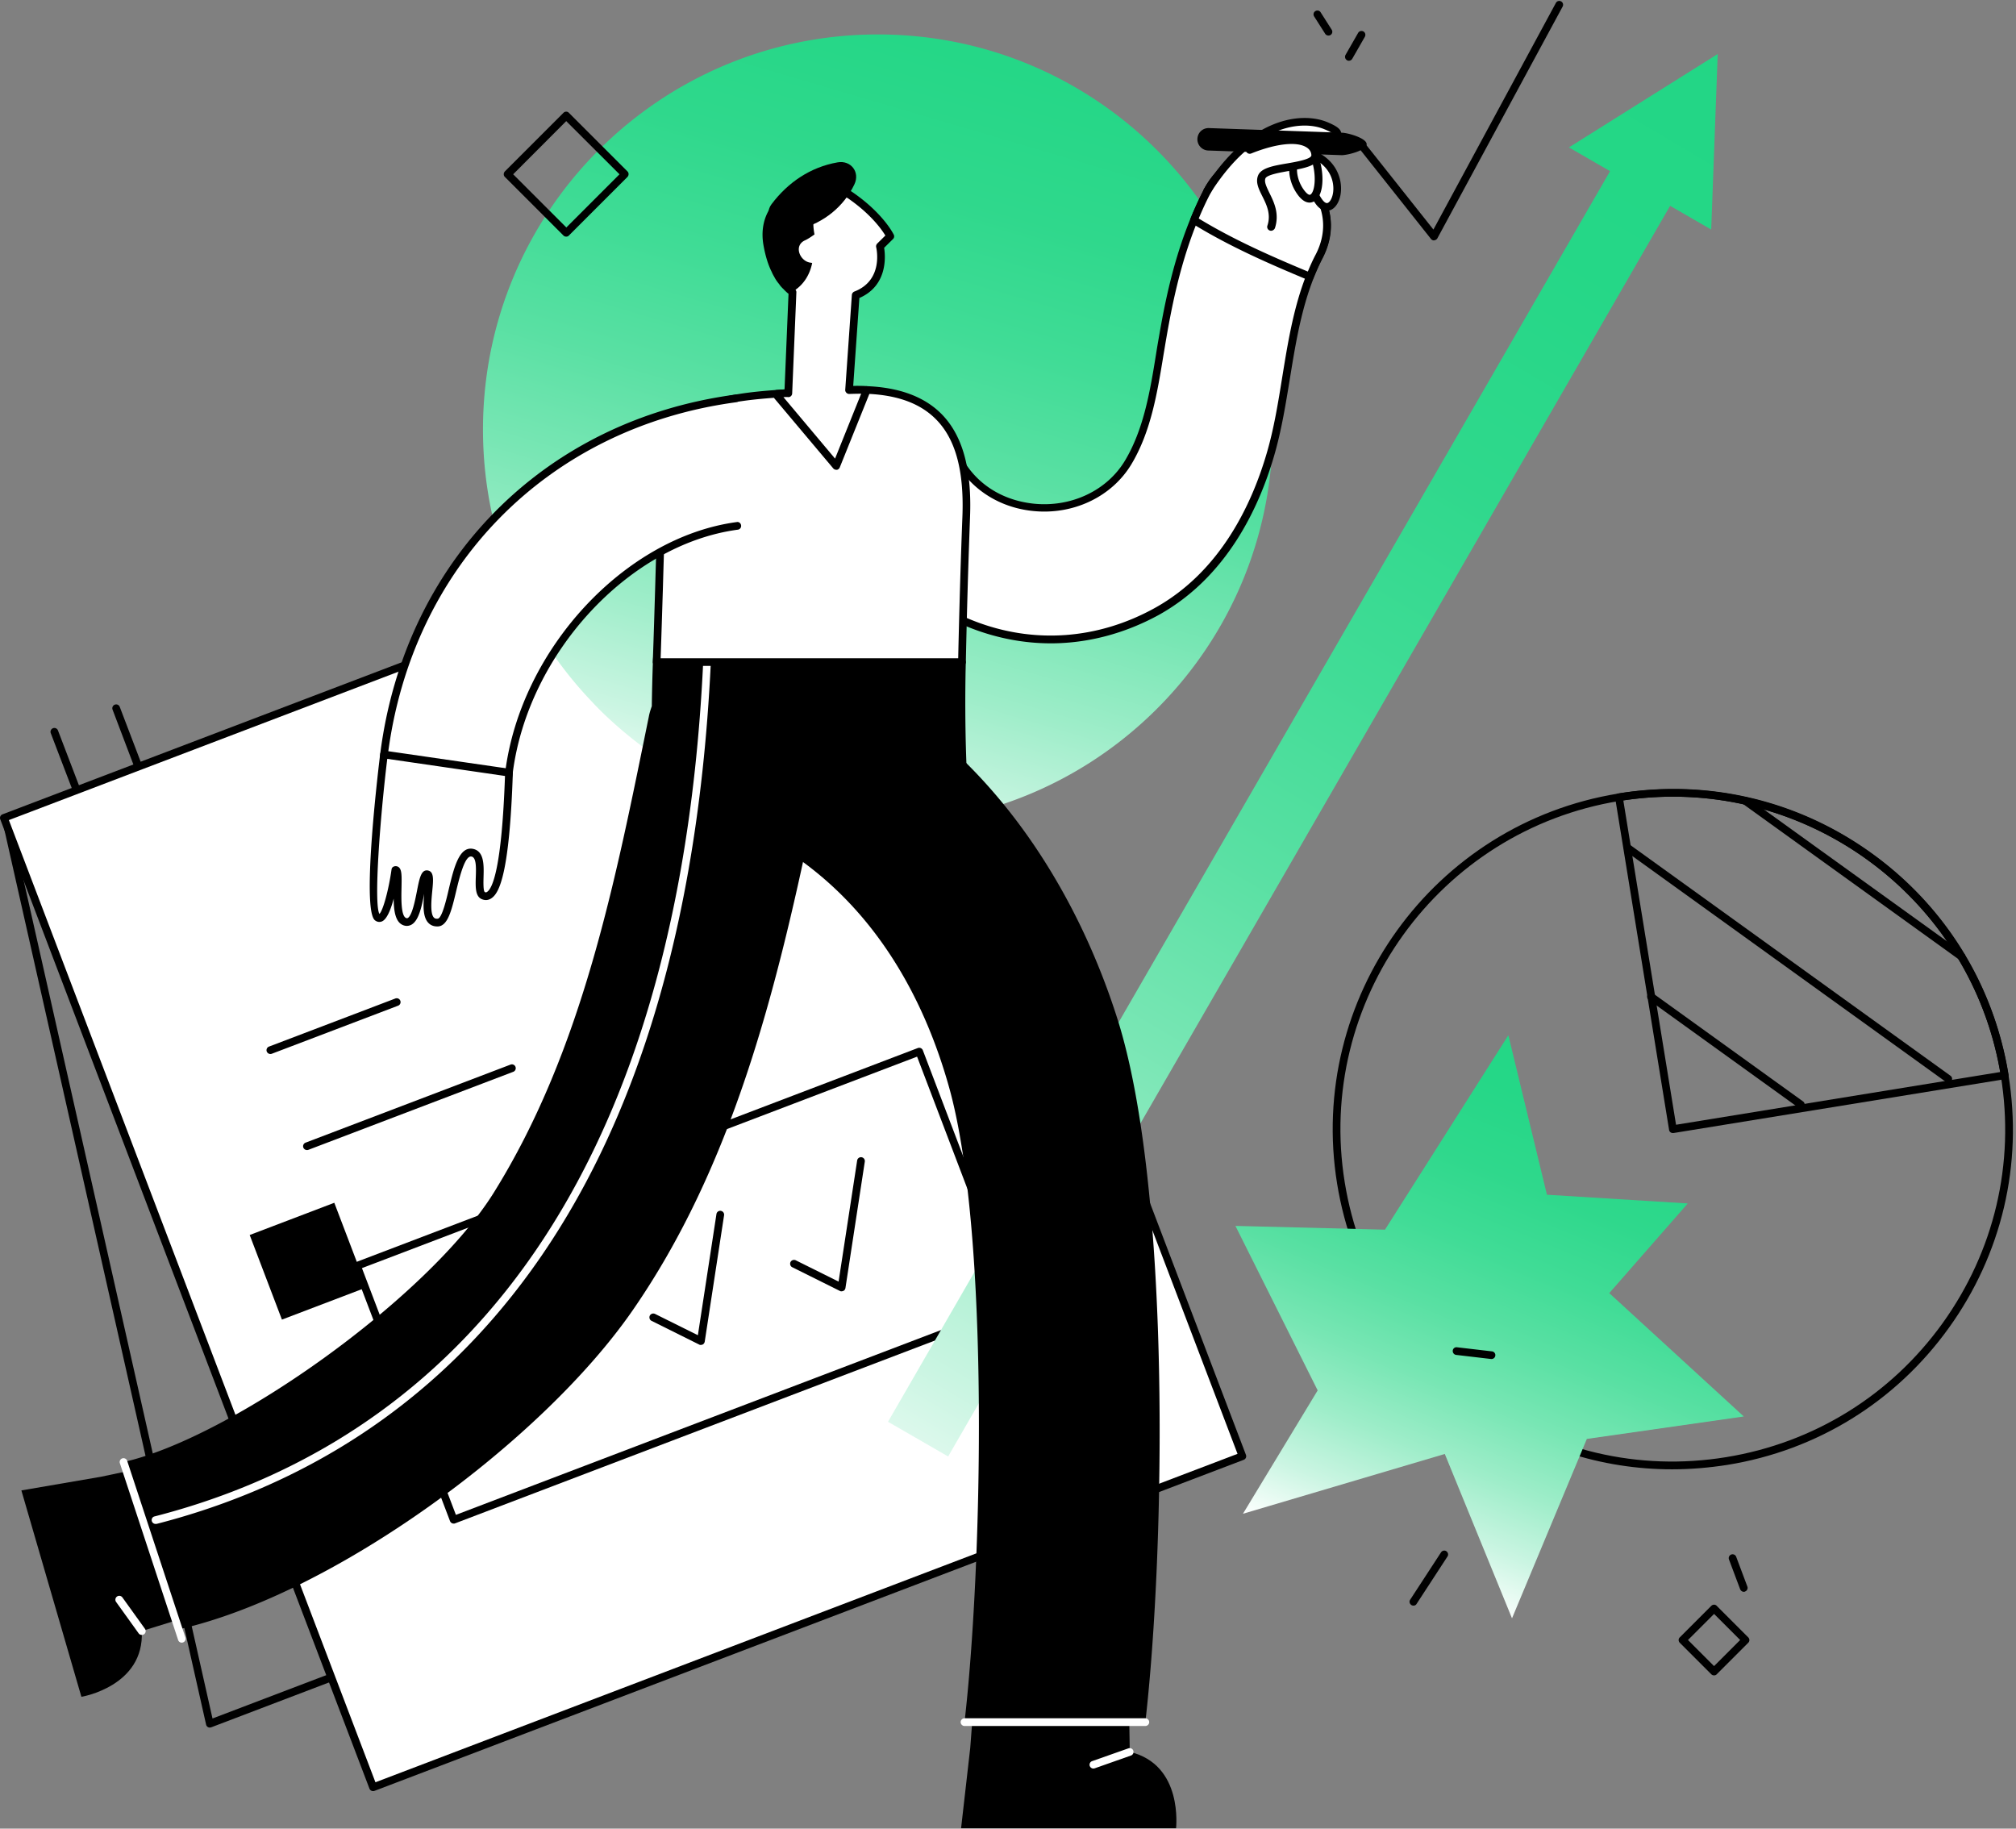 <svg width="527" height="478" fill="none" xmlns="http://www.w3.org/2000/svg"><rect width="100%" height="100%" fill="#808080" stroke="none"/><path d="M54.826 451.575a.846.846 0 01-.462-.116.96.96 0 01-.491-.664L.675 214.8a.976.976 0 01.636-1.156l227.239-86.543a.949.949 0 01.838.057c.26.145.433.376.491.665l53.198 235.994a.976.976 0 01-.636 1.156L55.202 451.517a1.68 1.68 0 01-.376.058zM2.813 215.176L55.55 449.205l225.332-85.821-52.736-234.001L2.813 215.176z" fill="#000"/><path d="M228.282 127.213L1.048 213.778l96.534 253.4 227.233-86.565-96.533-253.4z" fill="#fff"/><path d="M97.535 468.191c-.404 0-.78-.231-.953-.636L.069 214.166a1.004 1.004 0 01.578-1.301l227.238-86.543c.26-.087.521-.087.781.028.231.116.433.318.52.549l96.513 253.39a1.005 1.005 0 01-.578 1.301l-227.24 86.543a1.074 1.074 0 01-.346.058zM2.323 214.368l95.819 251.511 225.361-85.85-95.791-251.511-225.39 85.85z" fill="#000"/><path d="M19.805 206.882a1.03 1.03 0 01-.954-.635l-5.577-14.593a1.003 1.003 0 01.578-1.3 1.004 1.004 0 011.3.578l5.577 14.592a1.004 1.004 0 01-.578 1.301c-.115.057-.23.057-.346.057zm16.124-6.126c-.405 0-.78-.231-.954-.636l-5.548-14.621a1.003 1.003 0 01.578-1.3 1.002 1.002 0 011.3.577l5.577 14.622a1.003 1.003 0 01-.578 1.3c-.144.029-.26.058-.375.058zm44.326 99.866c-.405 0-.78-.231-.954-.636a1.003 1.003 0 01.578-1.3l53.573-20.401a1.005 1.005 0 011.301.578 1.004 1.004 0 01-.578 1.301l-53.574 20.4a1.238 1.238 0 01-.346.058zm-9.565-25.111c-.404 0-.78-.231-.953-.636a1.003 1.003 0 01.578-1.3l33.028-12.57a1.005 1.005 0 011.301.578 1.003 1.003 0 01-.578 1.3l-33.029 12.57a1.237 1.237 0 01-.346.058zm112.493 76.054c-.144 0-.318-.029-.433-.115l-12.426-6.184c-.491-.231-.693-.838-.462-1.358.26-.491.838-.694 1.358-.462l11.212 5.576 4.854-31.67a.997.997 0 011.156-.838c.549.087.925.607.838 1.156l-5.057 33.028a1.073 1.073 0 01-.52.752c-.202.058-.347.115-.52.115zm36.785-14.014c-.145 0-.318-.029-.434-.116l-12.425-6.184c-.491-.231-.693-.838-.462-1.358.26-.491.838-.693 1.358-.462l11.211 5.577 4.855-31.67a1.012 1.012 0 011.156-.838c.549.086.925.607.838 1.156l-5.057 33.028a1.072 1.072 0 01-.52.751c-.202.058-.347.116-.52.116z" fill="#000"/><path d="M118.6 398.261c-.404 0-.78-.231-.953-.635l-25.284-66.375c-.087-.26-.087-.52.028-.78a1.07 1.07 0 01.55-.52l146.994-56.001c.26-.086.52-.086.78.029.231.116.434.318.52.549l25.284 66.375a1.002 1.002 0 01-.578 1.3l-146.994 56.001c-.116.057-.231.057-.347.057zm-23.983-66.778l24.561 64.496L264.294 340.7l-24.561-64.496-145.117 55.279z" fill="#000"/><path d="M87.389 314.402l-22.116 8.425 8.425 22.116 22.116-8.425-8.425-22.116zM207.918 135.25a1.03 1.03 0 01-.954-.636l-5.576-14.593a1.002 1.002 0 01.577-1.3 1.004 1.004 0 011.301.578l5.577 14.592a1.004 1.004 0 01-.578 1.301c-.116.029-.231.058-.347.058zm-16.124 6.125c-.405 0-.78-.231-.954-.636l-5.548-14.621a1.003 1.003 0 01.578-1.3 1.003 1.003 0 011.301.578l5.576 14.621a1.002 1.002 0 01-.577 1.3c-.145.029-.261.058-.376.058zm183.057-78.538a.971.971 0 01-.78-.376l-18.84-23.752a1.01 1.01 0 01.173-1.416.986.986 0 011.416.173l17.887 22.54L406.723.767a1 1 0 011.359-.404c.491.26.664.866.404 1.358l-32.739 60.566a1.047 1.047 0 01-.809.52c-.029.029-.058.029-.087.029z" fill="#000"/><path d="M232.133 371.649l15.719 9.073 189.27-327.855-15.691-9.073-189.298 327.855z" fill="url(#paint0_linear_143_1486)"/><path d="M449.027 14.117l-1.705 45.887-37.189-21.47 38.894-24.417z" fill="url(#paint1_linear_143_1486)"/><path d="M332.69 112.279c0 48.574-33.577 89.317-78.77 100.298a103.336 103.336 0 01-24.446 2.918c-22.279 0-42.911-7.079-59.786-19.1-.087-.029-.145-.087-.232-.144a103.497 103.497 0 01-10.315-8.438 72.773 72.773 0 01-3.035-2.948c-.375-.375-.751-.751-1.098-1.155-8.293-8.611-15.083-18.638-19.967-29.734-.202-.405-.375-.81-.549-1.243-.058-.144-.115-.26-.173-.404-5.201-12.31-8.062-25.834-8.062-40.05 0-57.041 46.205-103.275 103.246-103.275 56.983 0 103.187 46.263 103.187 103.275z" fill="url(#paint2_linear_143_1486)"/><path d="M437.092 384.074c-18.494 0-36.467-5.779-51.782-16.789-19.274-13.87-31.959-34.444-35.774-57.85-7.859-48.401 25.111-94.143 73.483-102.003 48.372-7.889 94.144 25.111 102.003 73.512 3.815 23.434-1.733 46.956-15.604 66.201-13.87 19.273-34.415 31.988-57.878 35.773-4.826.751-9.652 1.156-14.448 1.156zm.231-175.833c-4.624 0-9.276.376-13.986 1.127-47.274 7.686-79.493 52.418-71.807 99.72 3.728 22.915 16.153 42.998 34.965 56.55 18.84 13.581 41.812 18.985 64.727 15.257 22.914-3.727 42.997-16.153 56.549-34.964 13.553-18.84 18.985-41.813 15.258-64.698-6.907-42.622-43.865-72.992-85.706-72.992z" fill="#000"/><path d="M437.294 296.172c-.492 0-.925-.346-.983-.838L422.21 208.56a1.165 1.165 0 01.173-.752c.145-.202.405-.375.665-.404 23.435-3.815 46.956 1.733 66.23 15.632 19.273 13.871 31.959 34.445 35.773 57.879.029.26-.029.52-.173.752a1.011 1.011 0 01-.665.404l-86.746 14.101c-.058-.028-.116 0-.173 0zm-12.946-86.948l13.784 84.781 84.752-13.783c-8.091-46.407-51.955-78.02-98.536-70.998z" fill="#000"/><path d="M509.274 283.025a.886.886 0 01-.578-.202l-83.77-60.335c-.462-.318-.549-.954-.231-1.416.318-.463.954-.549 1.416-.232l83.77 60.364c.462.318.549.954.231 1.416-.202.26-.52.405-.838.405zm3.468-31.959a.884.884 0 01-.578-.202l-56.579-40.744c-.462-.318-.549-.953-.231-1.416.318-.462.954-.549 1.416-.231l56.579 40.744c.462.318.549.953.231 1.416-.202.289-.52.433-.838.433zm-42.015 38.692a.88.88 0 01-.578-.203l-39.155-28.202c-.462-.318-.549-.954-.231-1.416.318-.462.954-.549 1.416-.231l39.154 28.202c.463.318.549.954.232 1.416a1.018 1.018 0 01-.838.434z" fill="#000"/><path d="M362.049 321.429l-39.096-.983 21.498 42.998-19.533 32.248 52.764-15.633 17.569 42.968 19.562-46.898 41.033-5.866-35.167-32.248 20.516-23.435-36.813-2.282-10.085-41.697-32.248 50.828z" fill="url(#paint3_linear_143_1486)"/><path d="M252.131 450.16h47.274c5.201-45.454 6.762-139.511-7.311-183.866-11.298-35.571-33.779-69.438-67.039-87.498-11.211-.289-22.423-.722-33.548-1.791a22.681 22.681 0 00-5.924 6.704c-5.952 10.142-3.207 27.047 8.496 32.363 28.549 12.975 45.713 38.432 54.035 68.195 10.779 38.576 8.582 126.594 4.017 165.893z" fill="#000"/><path d="M295.33 457.934l-.26-16.355-40.079-2.717-1.358 18.003-2.399 21.036h56.203c-.029-.029 1.994-16.644-12.107-19.967z" fill="#000"/><path d="M299.404 451.171h-47.273c-.55 0-1.012-.462-1.012-1.011 0-.549.462-1.012 1.012-1.012h47.273c.55 0 1.012.463 1.012 1.012 0 .549-.462 1.011-1.012 1.011zm-13.58 11.126c-.404 0-.809-.261-.953-.665-.174-.52.087-1.098.607-1.271l9.507-3.352c.52-.174 1.098.086 1.271.606.173.521-.087 1.098-.607 1.272l-9.507 3.352c-.115.029-.202.058-.318.058z" fill="#fff"/><path d="M252.478 173.104c0-.404-.232-.78-.578-.953-2.225-1.012-54.701-24.446-74.119-12.426-4.508 2.803-6.906 7.253-7.108 13.292a566.194 566.194 0 00-.289 11.588c-.318.896-.607 1.791-.78 2.745-8.698 42.593-17.194 86.919-40.484 124.34-17.106 27.48-68.57 64.062-96.773 70.477 5.086 14.882 9.796 28.723 14.708 43.662 40.253-9.246 94.433-48.863 118.243-83.191 26.093-37.623 37.478-83.134 46.812-127.577a97.884 97.884 0 0016.759 1.445 96.77 96.77 0 0023.782-2.947c.462-.116.809-.578.751-1.069-1.56-18.321-.953-39.184-.924-39.386z" fill="#000"/><path d="M37.057 426.349l15.633-4.826-8.583-39.241-17.655 3.728-20.863 3.583 15.69 53.949s16.529-2.716 15.778-17.193z" fill="#000"/><path d="M47.517 429.383a.988.988 0 01-.953-.693l-15.228-46.205a1.015 1.015 0 01.635-1.272 1.015 1.015 0 011.272.636l15.228 46.205a1.014 1.014 0 01-.636 1.271 1.035 1.035 0 01-.318.058zm-10.46-2.022c-.318 0-.636-.145-.81-.405l-5.894-8.206a1.018 1.018 0 01.23-1.416 1.017 1.017 0 011.417.231l5.895 8.206a1.018 1.018 0 01-.232 1.416 1.21 1.21 0 01-.606.174zm3.612-29.011c-.434 0-.867-.289-.983-.751-.144-.549.173-1.098.723-1.214 61.317-15.748 135.985-67.27 143.411-223.251.029-.549.491-1.011 1.04-.953a1 1 0 01.954 1.04C178.33 330.445 102.882 382.429 40.9 398.35c-.087-.029-.174 0-.231 0zM315.586 49.922c-6.271 12.137-9.334 24.735-11.617 38.085-1.878 10.923-3.207 23.088-8.986 32.768-10.49 17.569-39.357 15.546-46.032-4.652-6.819-20.574-36.495-10.98-29.618 9.796 11.472 34.646 50.308 52.042 83.076 33.866 15.604-8.669 24.88-24.417 29.734-41.119 4.912-16.962 4.479-35.773 12.685-51.666 9.97-19.303-19.215-36.438-29.242-17.078z" fill="#fff"/><path d="M274.669 168.166c-6.993 0-14.015-1.33-20.806-3.959-16.759-6.531-29.705-20.372-35.513-37.912-2.109-6.415-1.098-12.367 2.861-16.846 3.987-4.479 10.373-6.589 16.268-5.346 5.895 1.214 10.287 5.404 12.397 11.79 2.918 8.784 10.46 14.679 20.198 15.748 9.854 1.069 19.303-3.352 24.042-11.298 4.912-8.236 6.559-18.263 8.119-27.972.232-1.502.492-3.005.752-4.45 1.994-11.645 4.97-25.342 11.732-38.374 5.201-10.056 15.343-10.634 22.567-6.906 8.351 4.334 13.957 14.275 8.438 24.908-4.999 9.68-6.791 20.69-8.524 31.353-1.098 6.675-2.196 13.581-4.104 20.14-3.929 13.581-12.367 31.815-30.225 41.726-8.958 4.884-18.58 7.398-28.202 7.398zm-40.571-62.445c-4.276 0-8.524 1.821-11.385 5.028-3.467 3.901-4.334 9.189-2.456 14.882 5.606 16.99 18.118 30.34 34.329 36.669 15.604 6.097 32.392 4.883 47.303-3.381 17.251-9.565 25.428-27.336 29.271-40.541 1.879-6.415 2.977-13.264 4.046-19.91 1.763-10.807 3.554-21.99 8.698-31.93 4.883-9.478-.116-18.32-7.6-22.192-6.56-3.41-15.257-2.86-19.852 6.04-6.617 12.829-9.535 26.295-11.529 37.795-.26 1.474-.491 2.948-.752 4.45-1.618 9.883-3.265 20.112-8.379 28.665-5.144 8.611-15.373 13.437-25.978 12.252-10.374-1.127-18.754-7.686-21.874-17.106-1.879-5.664-5.751-9.392-10.894-10.432a16.478 16.478 0 00-2.948-.289z" fill="#000"/><path d="M342.429 72.315a53.849 53.849 0 012.37-5.288c9.998-19.303-19.216-36.438-29.214-17.078-1.301 2.515-2.428 5.057-3.468 7.6 9.594 5.924 19.91 10.432 30.312 14.766z" fill="#fff"/><path d="M342.43 73.326a.8.8 0 01-.376-.086c-9.969-4.162-20.545-8.727-30.457-14.853a1.046 1.046 0 01-.404-1.243c1.185-2.86 2.312-5.374 3.525-7.686 2.89-5.577 7.6-8.784 13.264-9.044 6.472-.318 13.378 3.38 17.077 9.188 3.525 5.49 3.757 11.819.636 17.858-.809 1.56-1.561 3.266-2.341 5.202a.864.864 0 01-.549.549.634.634 0 01-.375.115zm-29.07-16.21c9.247 5.634 19.129 9.94 28.521 13.87.664-1.619 1.329-3.092 2.051-4.45 2.774-5.346 2.572-10.98-.549-15.836-3.352-5.23-9.536-8.553-15.286-8.264-4.941.231-9.044 3.063-11.587 7.947-1.098 2.051-2.11 4.247-3.15 6.732z" fill="#000"/><path d="M344.394 40.935c8.9 4.94 4.364 17.077.492 11.905-2.341-3.092-2.081-6.213-2.081-6.213l1.589-5.692z" fill="#fff"/><path d="M346.822 55.094c-.751 0-1.762-.318-2.774-1.647-2.543-3.38-2.283-6.762-2.254-6.906a1.048 1.048 0 011.098-.925c.549.058.954.52.925 1.098 0 .03-.173 2.774 1.878 5.52.289.375.809.953 1.301.837.577-.144 1.3-1.213 1.502-2.86.318-2.659-.693-6.242-4.565-8.409a1.006 1.006 0 01-.405-1.358c.26-.491.896-.665 1.358-.405 4.739 2.63 6.011 7.109 5.606 10.403-.289 2.37-1.474 4.16-2.976 4.566a2.536 2.536 0 01-.694.086z" fill="#000"/><path d="M315.585 49.922c11.357-17.973 24.331-19.91 31.064-17.078 6.733 2.832.838 3.121-5.982 5.578l-25.082 11.5z" fill="#fff"/><path d="M315.585 50.932c-.174 0-.376-.057-.549-.144a1.02 1.02 0 01-.318-1.387c12.252-19.39 26.064-20.083 32.306-17.453 2.254.953 3.641 1.791 3.583 3.063-.087 1.473-1.907 1.994-5.201 2.976-1.33.405-2.861.838-4.422 1.416a1.042 1.042 0 01-1.3-.607c-.202-.52.087-1.098.607-1.3 1.618-.578 3.179-1.04 4.537-1.445 1.3-.376 2.831-.838 3.525-1.185-.289-.202-.896-.578-2.109-1.069-5.635-2.398-18.263-1.56-29.821 16.673-.174.29-.52.462-.838.462z" fill="#000"/><path d="M342.92 39.23c3.612 7.744 1.041 16.297-2.831 11.125-2.341-3.092-2.081-6.213-2.081-6.213l4.912-4.913z" fill="#fff"/><path d="M342.343 52.955c-.809 0-1.878-.405-3.063-1.994-2.514-3.381-2.282-6.762-2.254-6.907.058-.549.578-.953 1.099-.924.549.058.953.52.924 1.098 0 .029-.173 2.774 1.878 5.519.521.694 1.214 1.358 1.619 1.127 1.271-.751 1.907-6.01-.492-11.212a.99.99 0 01.492-1.329.99.99 0 011.329.491c2.543 5.462 2.427 12.166-.289 13.784-.289.144-.694.347-1.243.347z" fill="#000"/><path d="M350.752 40.558h-.116l-34.791-1.214a2.936 2.936 0 01-2.831-3.034c.057-1.618 1.358-2.89 3.034-2.832l34.791 1.214c1.618.058 6.472 1.445 6.415 3.034-.058 1.59-4.942 2.832-6.502 2.832z" fill="#000"/><path d="M326.653 39.201c11.529-4.623 16.962-2.312 17.135 1.33.174 3.611-12.859 2.629-14.014 5.779-1.156 3.12 4.45 7.08 2.485 13.032l-5.606-20.14z" fill="#fff"/><path d="M332.258 60.324c-.116 0-.202-.03-.318-.058a1.015 1.015 0 01-.636-1.272c1.012-3.005-.231-5.519-1.329-7.715-.925-1.85-1.791-3.583-1.127-5.346.752-2.023 3.959-2.6 7.715-3.236 2.341-.405 6.3-1.098 6.242-2.138-.029-.838-.462-1.532-1.242-2.023-2.514-1.618-7.947-1.04-14.506 1.59a1.015 1.015 0 01-1.301-.55c-.202-.52.029-1.098.549-1.3 7.398-2.948 13.206-3.468 16.356-1.416 1.329.867 2.109 2.138 2.167 3.64.115 2.804-3.786 3.468-7.889 4.19-2.312.405-5.808 1.012-6.155 1.966-.346.924.318 2.225 1.041 3.756 1.213 2.427 2.687 5.462 1.444 9.247-.202.404-.606.665-1.011.665z" fill="#000"/><path d="M252.563 135.136c-.722 18.956-1.098 37.912-1.098 37.912h-79.811c2.283-61.144-1.82-67.819 31.757-70.16 5.144-.376 11.183-.636 18.262-.954a44.963 44.963 0 014.393-.028c22.336.664 27.191 15.372 26.497 33.23z" fill="#fff"/><path d="M251.465 174.059h-79.811c-.26 0-.52-.116-.722-.318a1.003 1.003 0 01-.289-.722c.26-6.964.434-13.206.607-18.812 1.242-43.488 1.416-50.163 32.103-52.301 4.335-.318 9.276-.549 14.969-.81l3.294-.144c1.416-.087 2.86-.087 4.479-.029 9.015.26 15.893 2.861 20.429 7.715 5.23 5.606 7.542 14.275 7.051 26.585a2235.52 2235.52 0 00-1.098 37.883c-.029.52-.463.953-1.012.953zm-78.77-1.994h77.788c.087-4.132.462-20.632 1.098-36.958.462-11.732-1.676-19.938-6.53-25.111-4.219-4.507-10.432-6.819-19.014-7.079a52.725 52.725 0 00-4.306.029l-3.294.144c-5.692.26-10.605.492-14.939.809-28.867 2.023-28.983 6.589-30.225 50.366-.174 5.346-.347 11.241-.578 17.8z" fill="#000"/><path d="M232.74 61.71s-2.601-5.374-10.605-10.836c-.087-.028-.116-.086-.202-.086-.202-.145-.434-.26-.636-.376-.231-.115-.462-.231-.665-.318-.202-.115-.491-.202-.722-.318-1.185-.49-2.485-.78-3.814-.895a13.336 13.336 0 00-2.399-.03c-.26.03-.577.03-.866.059-2.428.26-4.826 1.04-6.849 2.37a11.303 11.303 0 00-2.34 1.877l-.029.03c-.029.028-.087.057-.087.086-.029.029-.087.058-.087.115-.52.52-.953 1.099-1.358 1.734-1.502 2.37-2.167 5.404-1.474 9.045.492 2.543 1.156 4.768 2.081 6.56.173.433.405.808.607 1.184.375.693.78 1.271 1.242 1.82.203.318.463.578.665.81a.298.298 0 00.173.144c.318.347.665.665.983.953 0 .03.549.463.838.665l-1.098 26.44c-1.041.058-2.023.144-2.977.202l.203.665 2.6 3.092 5.288 6.27 7.427 8.842 8.004-19.88a80.708 80.708 0 00-4.566.029h-.058l1.734-24.822c8.64-3.323 6.328-12.772 6.328-12.772l2.659-2.658z" fill="#fff"/><path d="M218.61 122.797c-.289 0-.578-.116-.78-.347l-15.315-18.204a1.007 1.007 0 01-.203-.347l-.202-.665a1.02 1.02 0 01.116-.867c.173-.26.462-.404.78-.433l1.242-.087c.261-.029.549-.029.838-.058l1.041-24.995a5.019 5.019 0 01-.52-.433 13.05 13.05 0 01-.896-.896 2.308 2.308 0 01-.376-.376l-.087-.086a5.144 5.144 0 01-.577-.752 9.66 9.66 0 01-1.272-1.878c-.289-.491-.491-.867-.665-1.3-.895-1.763-1.618-4.045-2.109-6.733-.693-3.64-.144-6.993 1.589-9.767.463-.722.925-1.329 1.445-1.85l.087-.086a.878.878 0 01.231-.23 11.922 11.922 0 012.514-1.995c2.081-1.358 4.594-2.225 7.253-2.485l.896-.058c.809-.057 1.647-.029 2.571.03 1.445.115 2.832.462 4.075.953l.202.087c.202.086.433.173.636.288.086.03.231.116.375.203l.232.115c.231.145.462.26.664.405.058.029.145.058.174.087 8.264 5.605 10.951 11.067 11.067 11.298a.97.97 0 01-.203 1.156l-2.311 2.283c.347 2.167.982 9.882-6.473 13.118l-1.618 23.06a73.725 73.725 0 013.583 0c.318 0 .636.173.809.462.174.289.202.636.087.925l-8.004 19.88a1.052 1.052 0 01-.781.607c0-.029-.057-.029-.115-.029zm-13.813-18.985l13.495 16.066 6.819-16.962c-1.04 0-2.051.029-3.034.058a1.04 1.04 0 01-.809-.289c-.202-.202-.347-.491-.318-.78l1.734-24.822c.029-.375.289-.722.636-.867 7.686-2.947 5.808-11.24 5.721-11.587-.086-.347.029-.693.26-.953l2.139-2.11c-.925-1.531-3.815-5.663-9.912-9.825-.144-.028-.115-.028-.231-.115a5.367 5.367 0 00-.549-.318l-.607-.289c-.173-.087-.318-.144-.462-.202l-.231-.087a11.458 11.458 0 00-3.497-.809 11.551 11.551 0 00-2.225-.029l-.867.058c-2.282.231-4.536 1.011-6.357 2.196a9.861 9.861 0 00-2.167 1.734l-.087.087-.057.057a.509.509 0 01-.116.145 8.621 8.621 0 00-1.214 1.56c-1.473 2.312-1.936 5.172-1.329 8.293.491 2.514 1.156 4.624 1.994 6.3.173.404.347.722.52 1.011.405.722.78 1.271 1.214 1.792.202.288.347.462.491.606l.173.203a.762.762 0 01.174.144c.318.347.636.636.924.925l.029.029c.145.115.492.404.723.549.26.202.433.52.404.838l-1.098 26.44c-.029.52-.433.924-.953.953-.463-.058-.896-.029-1.33 0z" fill="#000"/><path d="M210.403 62.838c.694-.318 1.561-.867 2.514-1.56-.636-3.266-.433-6.502 2.341-9.16 1.3-1.243 2.976-1.82 4.652-2.37-1.185-.491-2.485-.751-3.785-.896-.781-.057-1.59-.086-2.37-.028-.289.028-.578.028-.867.057-2.398.29-4.739 1.07-6.761 2.312l-.116.029a3.39 3.39 0 00-2.341 1.85c0 .028 0 .028-.029.057v.029c0 .029-.057.058-.057.087h-.087c0 .029-.029.057-.029.115-.058.116-.058.231-.087.347-.433.462-.838.925-1.271 1.387-1.503 2.37-2.167 5.404-1.474 9.015.492 2.572 1.156 4.768 2.081 6.56.173.404.375.809.607 1.185.375.664.78 1.271 1.242 1.82.202.318.434.578.665.81a.496.496 0 00.173.173c.347.346.665.664.983.953 0 .03.52.434.809.636 2.745-1.647 4.45-4.248 5.114-7.484-.086-.03-.202-.087-.318-.087-2.831-.231-4.652-4.421-1.589-5.837z" fill="#000"/><path d="M218.956 42.438c-7.108 1.242-13.003 5.259-17.28 10.951-2.225 2.976.896 5.866 3.872 5.577.838.838 2.081 1.3 3.583.896 6.213-1.647 11.472-5.866 14.217-11.674 1.532-3.237-.953-6.357-4.392-5.75z" fill="#000"/><path d="M192.749 104.304c-49.846 6.675-86.024 42.997-92.381 92.901-1.127 8.9 8.437 16.586 16.586 16.586 9.912 0 14.968-2.919 16.124-11.847 3.843-30.168 29.503-60.451 59.671-64.496v-33.144z" fill="#fff"/><path d="M116.954 214.801c-4.855 0-10.258-2.601-13.783-6.588-2.919-3.323-4.277-7.282-3.786-11.125 6.386-50.222 42.593-87.209 92.843-93.942a.99.99 0 011.127.867.989.989 0 01-.867 1.127c-49.325 6.618-84.839 42.911-91.109 92.208-.405 3.265.751 6.646 3.294 9.535 3.15 3.584 7.975 5.895 12.281 5.895 9.998 0 14.101-2.976 15.113-10.951 4.074-32.104 31.236-61.433 60.537-65.363.549-.116 1.069.318 1.127.867a.99.99 0 01-.867 1.127c-28.463 3.814-54.845 32.363-58.832 63.629-1.098 9.044-6.069 12.714-17.078 12.714z" fill="#000"/><path d="M100.367 197.232c-1.127 9.132-4.392 40.484-1.733 42.564 2.658 2.081 4.739-12.425 4.739-12.425 1.762 0-1.185 12.714 2.658 13.61 3.843.896 3.757-12.772 5.635-12.425 1.907.375-2.514 12.945 2.803 12.627 3.958-.26 3.958-19.36 9.044-18.233 3.814.838.289 10.374 2.948 11.241 2.658.895 5.663-4.306 6.588-32.191l-32.682-4.768z" fill="#fff"/><path d="M114.266 242.165c-1.155 0-1.878-.491-2.282-.925-1.503-1.56-1.358-4.652-1.098-7.6-.665 3.381-1.387 6.82-3.179 7.976a2.479 2.479 0 01-1.907.347c-2.398-.55-2.861-3.641-2.89-7.051-.751 2.861-1.791 5.432-3.092 5.952-.606.232-1.242.145-1.791-.289-3.67-2.86 1.156-41.812 1.358-43.488a.976.976 0 01.376-.665c.202-.173.491-.231.751-.202l32.681 4.739c.521.087.867.52.867 1.04-.867 26.527-3.583 31.41-5.548 32.768-.722.521-1.56.636-2.369.347-1.936-.636-1.85-3.207-1.763-5.952.087-2.341.145-4.999-1.098-5.26-1.705-.404-3.063 4.999-4.017 8.958-1.213 5.115-2.196 9.16-4.767 9.305h-.232zm-2.716-14.651c.116 0 .202 0 .318.029 1.618.318 1.416 2.428 1.127 5.375-.231 2.341-.578 5.895.433 6.935.145.145.405.347.983.289 1.098-.058 2.254-4.883 2.918-7.773 1.33-5.548 2.717-11.269 6.386-10.46 2.89.635 2.774 4.334 2.688 7.31-.029 1.243-.116 3.815.375 3.988.232.087.376.058.578-.087 1.387-.953 3.815-6.183 4.653-30.283l-30.775-4.479c-1.907 15.691-3.554 37.825-2.051 40.542.953-.925 2.398-6.184 3.178-11.674.116-.867 1.358-1.07 1.965-.463.723.723.694 2.225.636 5.23-.058 2.688-.202 7.658 1.3 8.005.145.028.231.028.376-.058 1.098-.723 1.849-4.45 2.34-6.935.636-3.266 1.07-5.491 2.572-5.491zM347.254 9.293c-.318 0-.665-.173-.838-.462l-2.89-4.537c-.289-.462-.173-1.098.318-1.387.462-.289 1.098-.173 1.387.318l2.89 4.537c.289.462.173 1.098-.318 1.387-.173.115-.347.144-.549.144zm5.346 6.587c-.173 0-.347-.028-.491-.144-.491-.289-.636-.896-.376-1.387l3.294-5.75c.289-.492.896-.636 1.387-.376.492.289.636.896.376 1.387l-3.294 5.75c-.202.347-.549.52-.896.52zM148.016 61.855c-.26 0-.52-.086-.723-.288l-15.315-15.315a.96.96 0 01-.289-.723c0-.289.116-.52.289-.722l15.315-15.315c.405-.405 1.041-.405 1.416 0l15.315 15.315a.96.96 0 01.289.722c0 .29-.115.52-.289.723l-15.315 15.314c-.173.203-.433.29-.693.29zm-13.87-16.297l13.899 13.9 13.899-13.9-13.928-13.899-13.87 13.9zm255.759 309.68h-.116l-9.131-1.069c-.549-.058-.953-.578-.896-1.127a.975.975 0 011.127-.867l9.131 1.069a.99.99 0 01.867 1.127.996.996 0 01-.982.867zm-20.429 64.467a.946.946 0 01-.549-.174c-.463-.318-.607-.925-.289-1.387l8.062-12.367c.317-.463.924-.607 1.387-.289.462.318.606.924.289 1.387l-8.062 12.367c-.174.318-.492.463-.838.463zm78.597 18.233c-.26 0-.52-.087-.723-.289l-8.235-8.235c-.405-.405-.405-1.041 0-1.416l8.235-8.236c.405-.404 1.041-.404 1.416 0l8.236 8.236c.404.404.404 1.04 0 1.416l-8.236 8.235c-.173.202-.433.289-.693.289zm-6.82-9.247l6.82 6.82 6.819-6.82-6.819-6.819-6.82 6.819zm14.593-12.6c-.405 0-.78-.26-.954-.665l-2.918-7.773a1.003 1.003 0 01.578-1.3 1.003 1.003 0 011.3.578l2.919 7.773a1.003 1.003 0 01-.578 1.3c-.116.087-.231.087-.347.087z" fill="#000"/><defs><linearGradient id="paint0_linear_143_1486" x1="458.259" y1="3.924" x2="221.217" y2="403.368" gradientUnits="userSpaceOnUse"><stop stop-color="#22D685"/><stop offset=".169" stop-color="#25D787"/><stop offset=".307" stop-color="#2FD88C"/><stop offset=".434" stop-color="#40DC96"/><stop offset=".555" stop-color="#59E0A3"/><stop offset=".671" stop-color="#78E6B4"/><stop offset=".784" stop-color="#9EEDC9"/><stop offset=".892" stop-color="#CAF5E2"/><stop offset=".997" stop-color="#FDFFFE"/><stop offset="1" stop-color="#fff"/></linearGradient><linearGradient id="paint1_linear_143_1486" x1="456.321" y1="2.774" x2="219.279" y2="402.217" gradientUnits="userSpaceOnUse"><stop stop-color="#22D685"/><stop offset=".169" stop-color="#25D787"/><stop offset=".307" stop-color="#2FD88C"/><stop offset=".434" stop-color="#40DC96"/><stop offset=".555" stop-color="#59E0A3"/><stop offset=".671" stop-color="#78E6B4"/><stop offset=".784" stop-color="#9EEDC9"/><stop offset=".892" stop-color="#CAF5E2"/><stop offset=".997" stop-color="#FDFFFE"/><stop offset="1" stop-color="#fff"/></linearGradient><linearGradient id="paint2_linear_143_1486" x1="270.1" y1="-25.928" x2="196.572" y2="224.069" gradientUnits="userSpaceOnUse"><stop stop-color="#22D685"/><stop offset=".169" stop-color="#25D787"/><stop offset=".307" stop-color="#2FD88C"/><stop offset=".434" stop-color="#40DC96"/><stop offset=".555" stop-color="#59E0A3"/><stop offset=".671" stop-color="#78E6B4"/><stop offset=".784" stop-color="#9EEDC9"/><stop offset=".892" stop-color="#CAF5E2"/><stop offset=".997" stop-color="#FDFFFE"/><stop offset="1" stop-color="#fff"/></linearGradient><linearGradient id="paint3_linear_143_1486" x1="421.764" y1="267.181" x2="362.033" y2="411.454" gradientUnits="userSpaceOnUse"><stop stop-color="#22D685"/><stop offset=".169" stop-color="#25D787"/><stop offset=".307" stop-color="#2FD88C"/><stop offset=".434" stop-color="#40DC96"/><stop offset=".555" stop-color="#59E0A3"/><stop offset=".671" stop-color="#78E6B4"/><stop offset=".784" stop-color="#9EEDC9"/><stop offset=".892" stop-color="#CAF5E2"/><stop offset=".997" stop-color="#FDFFFE"/><stop offset="1" stop-color="#fff"/></linearGradient></defs></svg>